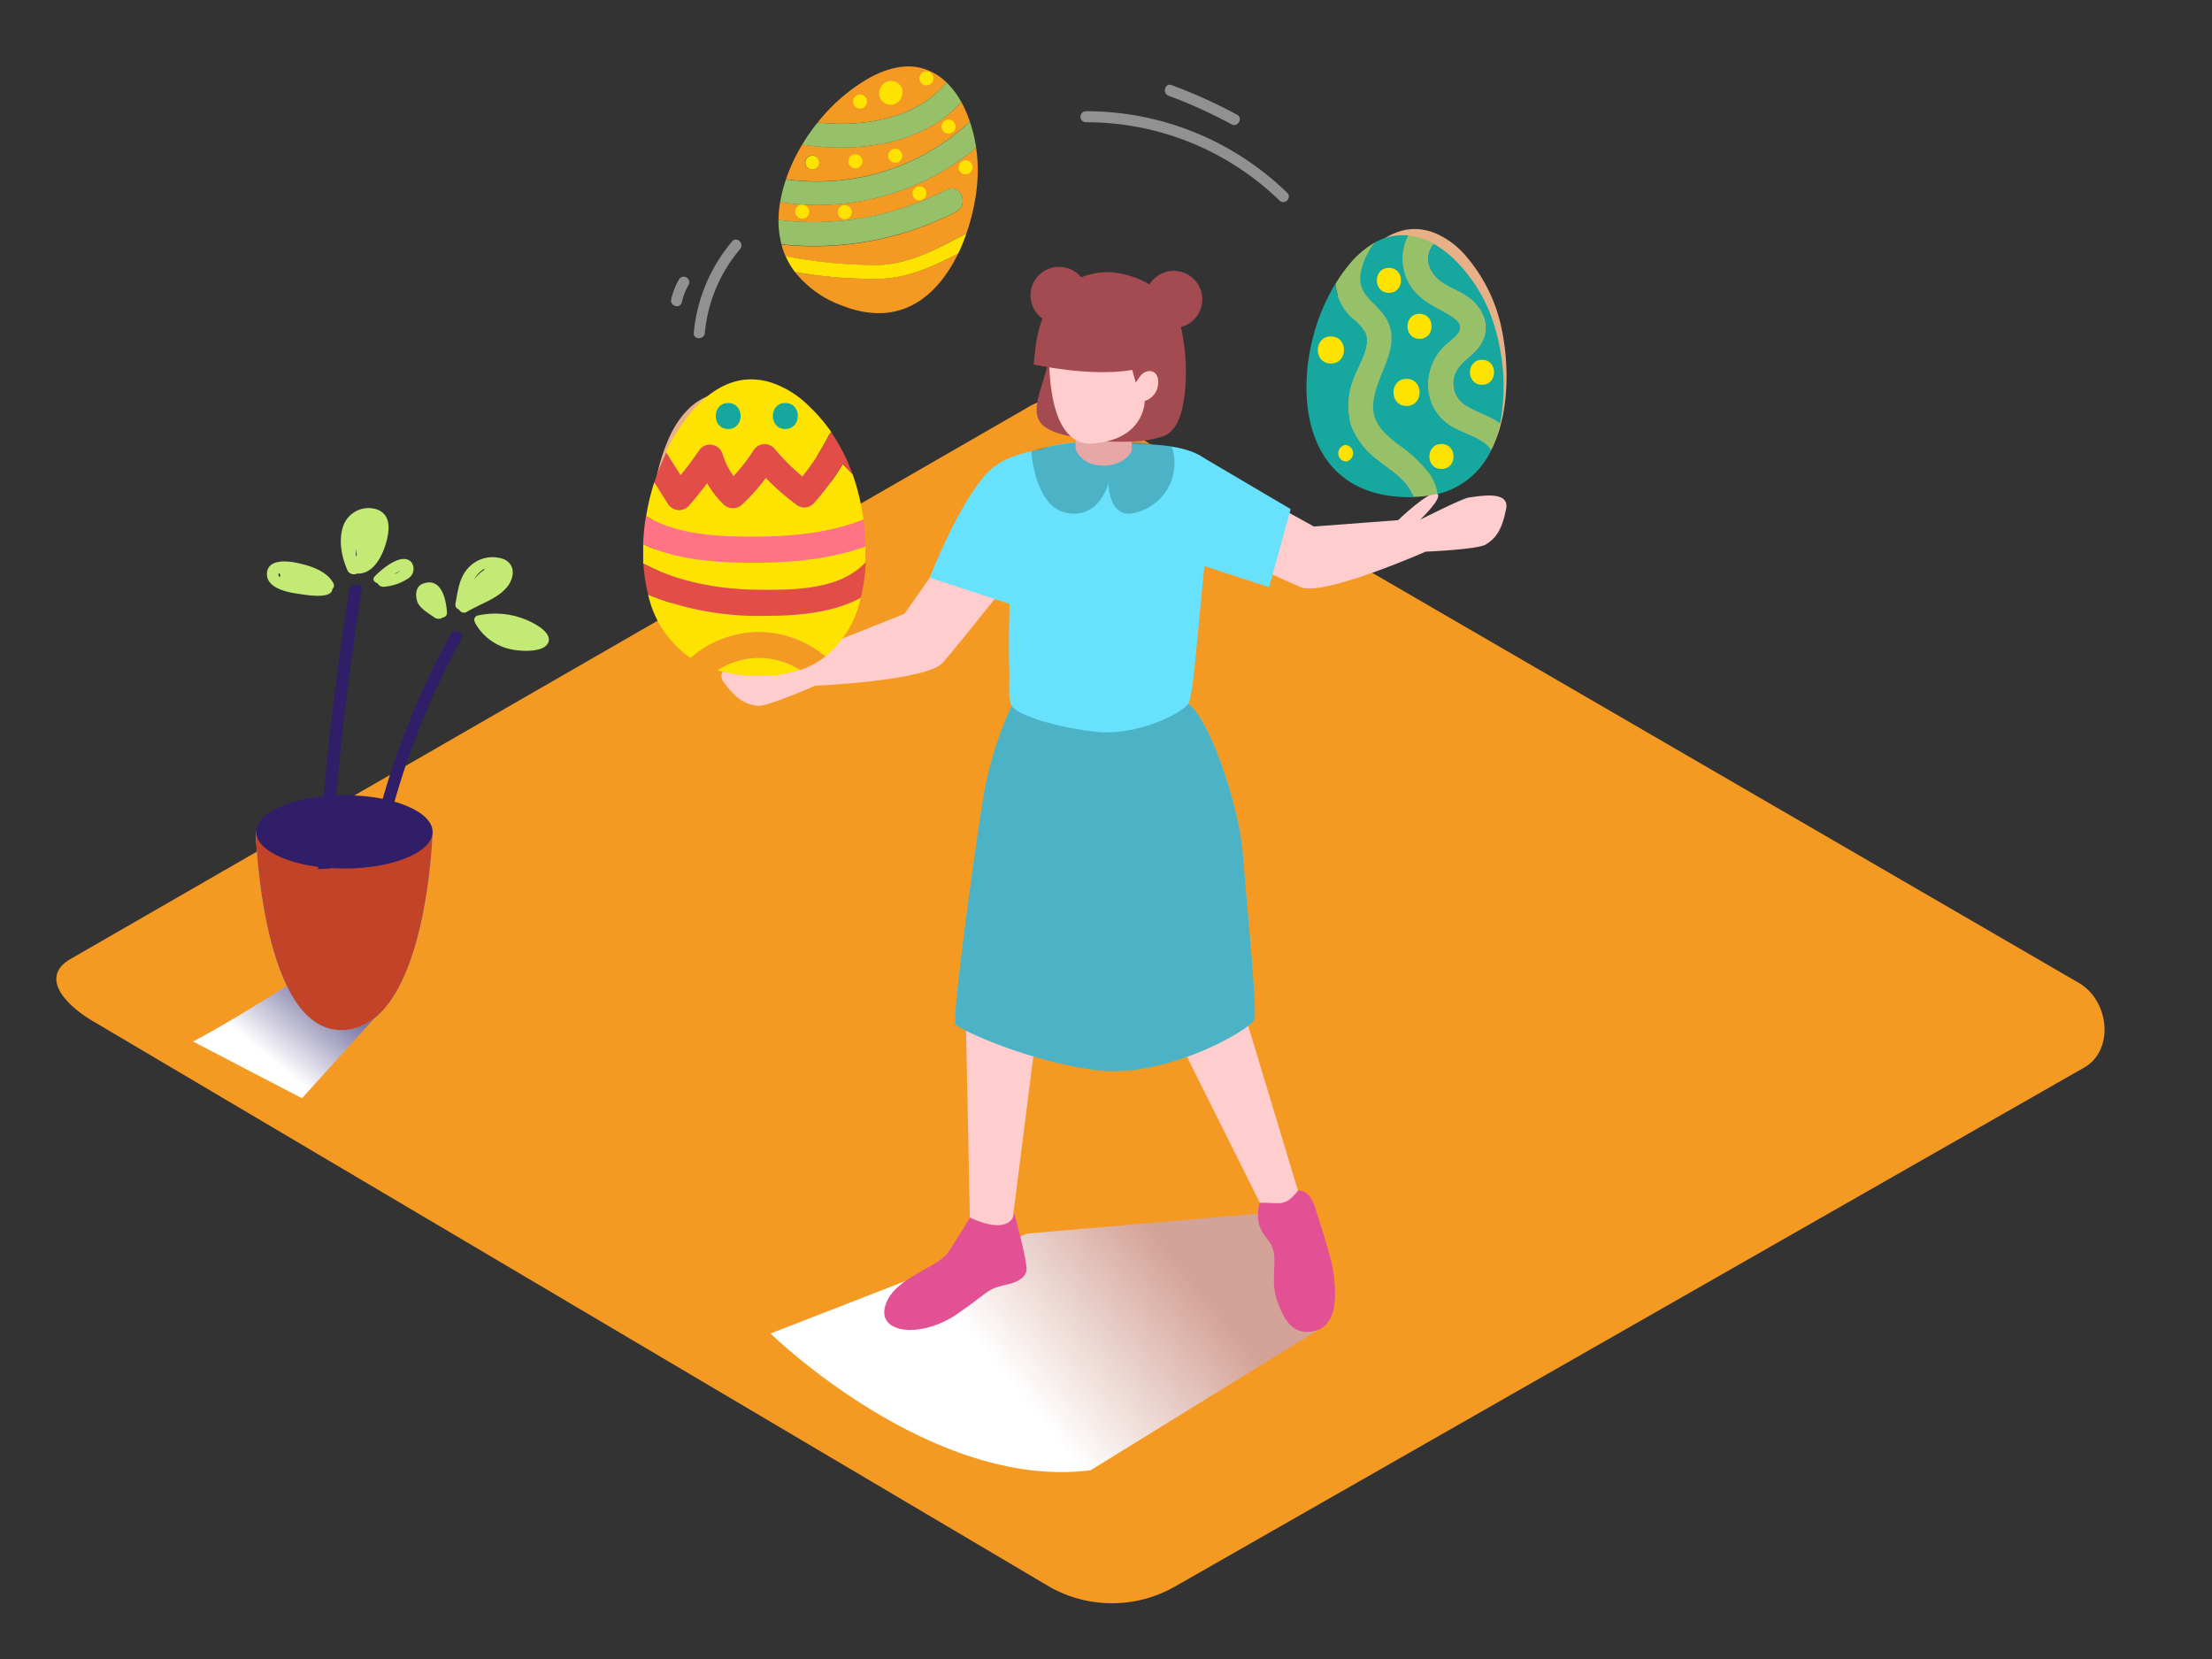 <svg xmlns="http://www.w3.org/2000/svg" xmlns:xlink="http://www.w3.org/1999/xlink" viewBox="0 0 400 300"><rect x="0" y="0" width="400" height="300" fill="#333333" stroke="none"/><defs><linearGradient id="linear-gradient" x1="209.53" y1="223.94" x2="180.67" y2="247.47" gradientUnits="userSpaceOnUse"><stop offset="0" stop-color="#d4a397"/><stop offset="1" stop-color="#fff"/></linearGradient><linearGradient id="linear-gradient-2" x1="64.75" y1="169.97" x2="47.77" y2="190.58" gradientUnits="userSpaceOnUse"><stop offset="0" stop-color="#1b1464"/><stop offset="1" stop-color="#fff"/></linearGradient></defs><title>PP</title><g style="isolation:isolate"><g id="Layer_2" data-name="Layer 2"><path d="M189.89,287,17.39,185c-5.49-3.08-10.2-8.15-4.85-11.46L185.66,73.78c2.6-1.61,6.54-2.66,9.18-1.13L375.92,177.74c5.49,3.19,6.48,12.1,1,15.29L212.62,286.81A22.94,22.94,0,0,1,189.89,287Z" fill="#f49a22"/><path d="M228.94,219.35l-43.11,3.71-46.5,18.08s29.09,28.43,57.89,24.73l41.11-25.36C237,237.5,230.76,222.14,228.94,219.35Z" fill="url(#linear-gradient)" style="mix-blend-mode:multiply"/><path d="M128.34,71.53c-3.32,1.1-5.66,4.16-7.06,7a34.73,34.73,0,0,0-3.22,13.33c-.64,13.43,5.55,29.91,23.2,25.84,16.65-3.83,13.23-22.42,7.89-32.76a29.2,29.2,0,0,0-10.1-11.38,15.1,15.1,0,0,0-6.74-2.51A9.91,9.91,0,0,0,128.34,71.53Z" fill="#e7b087"/><path d="M212.17,95.43s19,9.11,23.1,10.77,22.52-6.44,22.52-6.44,9.47-.39,10.92-1.31c1.66-1.06,2.88-2.41,3.65-6.48.64-3.34-4.86-2.25-6.77-2-1.1.13-8.77,4-8.77,4s4.35-4.14,3-4.73-7,4.82-7,4.82l-15.23,1.15L220.18,85.6Z" fill="#ffcdcd"/><path d="M255.49,41.42c-3.5.12-6.6,2.4-8.75,4.77a34.73,34.73,0,0,0-6.84,11.88c-4.4,12.7-3.1,30.26,15,31.33,17.06,1,19-17.79,16.79-29.21a29.2,29.2,0,0,0-6.49-13.76,15.1,15.1,0,0,0-5.76-4.3A9.91,9.91,0,0,0,255.49,41.42Z" fill="#e7b087"/><path d="M186.48,100s-13.07,16.55-16,19.84S147.42,124,147.42,124s-8.68,3.83-10.39,3.64c-2-.22-3.64-.89-6.13-4.21-2-2.71,3.38-4.16,5.18-4.8,1-.37,9.63-.29,9.63-.29s-5.73-1.8-4.74-2.94,8.38,1.26,8.38,1.26L163.54,111,175,94.71Z" fill="#ffcdcd"/><path d="M174.47,175.13l.91,45s3.31,4,7.64,1.17l6.29-49.61Z" fill="#ffcdcd"/><path d="M227.78,217.42s-.91,3,.38,5.18,1.56,1.61,2.13,3.68-.55,5.63.65,8.9c.74,2,2,5.67,5.32,5.67,6.38,0,5.19-8,4.87-10.74S238,219,238,219s-.86-4-3.27-3.69" fill="#e25194"/><path d="M234.72,215.31,218.62,162l-14,9,23.19,46.49C231.72,217.45,232.3,218.31,234.72,215.31Z" fill="#ffcdcd"/><path d="M182.94,127.64a66.6,66.6,0,0,0-5,15.79c-1.47,8.56-5.87,40.84-5.14,41.81s13.56,6.85,25.73,8.31,27.82-7.34,28.31-9.29-1.49-21.76-2.09-29.83-5.76-24.13-9.9-27.22S182.94,127.64,182.94,127.64Z" fill="#68e1fd"/><path d="M182.94,127.64a66.6,66.6,0,0,0-5,15.79c-1.47,8.56-5.87,40.84-5.14,41.81s13.56,6.85,25.73,8.31,27.82-7.34,28.31-9.29-1.49-21.76-2.09-29.83-5.76-24.13-9.9-27.22S182.94,127.64,182.94,127.64Z" fill="#093e3e" opacity="0.29"/><path d="M205.56,80.34s14.93-.59,14,6.57c-2.72,20.61-3.44,38.35-4.66,40.29s-9.45,5.81-16.32,5.17-14.7-3-15.63-4.74c-.73-1.35-.38-3.91-.43-5.37-.11-3.72-.09-7.45,0-11.18.06-4.31.17-8.63.39-12.94.21-4.07.05-8.89,1.21-12.79C186.14,78.41,199.89,79.95,205.56,80.34Z" fill="#68e1fd"/><path d="M175.38,220.17s-1.89,3.23-3.88,6.22-9.85,4.57-11.41,9.7,6.58,6,13.14,1.43,4.8-4.28,9.6-5.42c0,0,2.66-.69,2.8-2.43s-2.21-10.23-2.21-10.23S183,223.67,175.38,220.17Z" fill="#e25194"/><path d="M57.59,174.69c-7.36,4.61-14.91,9.5-22.68,13.65l19.7,10.26L68.7,183A41.58,41.58,0,0,1,57.59,174.69Z" fill="url(#linear-gradient-2)" style="mix-blend-mode:multiply"/><path d="M78.24,150.43s-1,35-16,35.84-16-35.84-16-35.84" fill="#6de2fc"/><path d="M78.24,150.43s-1,35-16,35.84-16-35.84-16-35.84" fill="#c24327"/><ellipse cx="62.28" cy="150.43" rx="15.95" ry="6.63" fill="#311e69"/><path d="M66.62,154.95a143.06,143.06,0,0,1,14.95-40.37c.58-1,2.5-.14,1.92.9a141.52,141.52,0,0,0-14.72,39.95C68.54,156.55,66.4,156.07,66.62,154.95Z" fill="#311e69"/><path d="M57.51,157.17q1.64-25.41,5.69-50.67c.18-1.12,2.41-1.14,2.23,0q-4,25.2-5.69,50.58C59,157.09,58.25,157.12,57.51,157.17Z" fill="#311e69"/><path d="M86.51,111.28a14.59,14.59,0,0,1,7.87.5c1.79.63,5.51,2.44,4.78,4.38s-5.23,1.64-7,1.2A9.64,9.64,0,0,1,86,112.79a.86.86,0,0,1-.08-.21A.82.82,0,0,1,86.51,111.28Z" fill="#c3ea75"/><path d="M83,110.22a1,1,0,0,0,1.49.38c2.44-1.44,5.49-2.34,7.2-4.44,1.2-1.47,1.71-3.89-.48-5A5.92,5.92,0,0,0,85,102.37c-2,1.85-2.19,4.53-2.65,6.83A.92.92,0,0,0,83,110.22Zm4.61-7.4-.05.23a7.53,7.53,0,0,0-1.85,1.77A5.07,5.07,0,0,1,87.61,102.83Z" fill="#c3ea75"/><path d="M76.52,105.53c3.6-1.29,4.22,3.64,4.31,5.3a.81.81,0,0,1-.74.82,1.32,1.32,0,0,1-1.55,0c-1.21-.87-2.75-1.7-3.13-3C75.12,107.62,75.12,106,76.52,105.53Z" fill="#c3ea75"/><path d="M62.88,103.23a1.31,1.31,0,0,0,1.73.47,1.45,1.45,0,0,0,.57,0c2.78-.33,4.19-3.87,4.69-5.73s1-4.89-1.74-5.86a4.85,4.85,0,0,0-6,2.84C61.14,97.6,61.75,100.71,62.88,103.23Zm1.51-2.52a4.67,4.67,0,0,1,.05-1.43,6.89,6.89,0,0,0,.08,1v0C64.49,100.45,64.44,100.58,64.39,100.71Z" fill="#c3ea75"/><path d="M48.27,103.71c-.1,2.28,2.73,3.21,5.08,3.57,1.46.23,6.66,1.26,6.76-.79a.8.8,0,0,0,.19-1c-1.16-2.17-3.9-3.12-6.58-3.7C51.49,101.32,48.38,101.23,48.27,103.71Zm2.18-.1a2.86,2.86,0,0,0,.29.37.88.88,0,0,0-.15.41A.58.58,0,0,1,50.45,103.61Z" fill="#c3ea75"/><path d="M68.27,105.47a1.2,1.2,0,0,0,1.31.62,9.27,9.27,0,0,0,4.22-1.48,2.06,2.06,0,0,0,.64-2.89c-1.72-2.07-5.67,1.42-6.7,2.54C67.26,104.78,67.67,105.29,68.27,105.47Zm3.12-1.69-.19.06,1.13-.61h0A2.67,2.67,0,0,1,71.39,103.78Z" fill="#c3ea75"/><path d="M175.39,22c-.25-.73-.54-1.46-.86-2.18q-.32-.7-.69-1.38c-6.87,7.77-18.89,9.21-28.77,7.7a33,33,0,0,0-2.94,6.26A40.51,40.51,0,0,0,175.39,22Zm-29,8.55a1.26,1.26,0,0,1,.94-2.34A1.26,1.26,0,0,1,146.43,30.57Z" fill="#f49a22"/><path d="M174.75,42.25a38.12,38.12,0,0,0,1.86-8.09,29.21,29.21,0,0,0-.09-7.45,44.86,44.86,0,0,1-35.45,9.83,20.8,20.8,0,0,0-.29,3.24,52.47,52.47,0,0,0,30.41-5.46c2.48-1.28,4.16,2.7,1.7,4a56.33,56.33,0,0,1-31.57,5.91,14.58,14.58,0,0,0,.74,2.13,88.92,88.92,0,0,0,16.42,1.6C164.44,47.85,169.57,44.9,174.75,42.25Z" fill="#f49a22"/><path d="M171.15,14.89c-.24-.23-.5-.46-.76-.67a10.12,10.12,0,0,0-3.49-1.83c-3.31-1-6.88.16-9.57,1.63a32.2,32.2,0,0,0-9.47,8.14C156.24,23,165.73,21.55,171.15,14.89Z" fill="#f49a22"/><path d="M159.13,50.41a81.34,81.34,0,0,1-15.4-1.25,19.21,19.21,0,0,0,8.68,6.15c10.46,4.06,17.18-1.85,20.86-9.48C168.8,48.12,164.26,50.26,159.13,50.41Z" fill="#f49a22"/><path d="M161.9,14.79c-2.58-1-4.19,3-1.61,4S164.48,15.83,161.9,14.79Z" fill="#fee300"/><path d="M155.16,28a1.26,1.26,0,0,0-.94,2.34A1.26,1.26,0,0,0,155.16,28Z" fill="#fee300"/><path d="M156,17.2a1.26,1.26,0,0,0-.94,2.34A1.26,1.26,0,0,0,156,17.2Z" fill="#fee300"/><path d="M168,13a1.26,1.26,0,0,0-.94,2.34A1.26,1.26,0,0,0,168,13Z" fill="#fee300"/><path d="M162.37,27a1.26,1.26,0,0,0-.94,2.34A1.26,1.26,0,0,0,162.37,27Z" fill="#fee300"/><path d="M172,21.72a1.26,1.26,0,0,0-.94,2.34A1.26,1.26,0,0,0,172,21.72Z" fill="#fee300"/><path d="M145.54,37.11a1.26,1.26,0,0,0-.94,2.34A1.26,1.26,0,0,0,145.54,37.11Z" fill="#fee300"/><path d="M153.23,37.2a1.26,1.26,0,0,0-.94,2.34A1.26,1.26,0,0,0,153.23,37.2Z" fill="#fee300"/><path d="M166.74,33.79a1.26,1.26,0,0,0-.94,2.34A1.26,1.26,0,0,0,166.74,33.79Z" fill="#fee300"/><path d="M175.08,29.09a1.26,1.26,0,0,0-.94,2.34A1.26,1.26,0,0,0,175.08,29.09Z" fill="#fee300"/><path d="M173.83,18.45a14.4,14.4,0,0,0-2.68-3.56c-5.42,6.67-14.92,8.11-23.3,7.27l-.37.46a36.25,36.25,0,0,0-2.42,3.54C154.94,27.66,167,26.22,173.83,18.45Z" fill="#96c168"/><path d="M176.52,26.72a25.78,25.78,0,0,0-1.13-4.7,40.51,40.51,0,0,1-33.26,10.41,25.88,25.88,0,0,0-1.05,4.13A44.86,44.86,0,0,0,176.52,26.72Z" fill="#96c168"/><path d="M172.89,38.3c2.46-1.27.78-5.25-1.7-4a52.47,52.47,0,0,1-30.41,5.46,16.66,16.66,0,0,0,.54,4.42A56.33,56.33,0,0,0,172.89,38.3Z" fill="#96c168"/><path d="M147.37,28.23a1.26,1.26,0,0,0-.94,2.34A1.26,1.26,0,0,0,147.37,28.23Z" fill="#fee300"/><path d="M174.75,42.25c-5.17,2.65-10.31,5.6-16.26,5.68a88.92,88.92,0,0,1-16.42-1.6,14.27,14.27,0,0,0,1.67,2.84,81.34,81.34,0,0,0,15.4,1.25c5.13-.15,9.66-2.29,14.14-4.58A33.9,33.9,0,0,0,174.75,42.25Z" fill="#fee300"/><path d="M123.06,85.92c1.15-1.43,2.24-2.89,3.28-4.4a2.38,2.38,0,0,1,4.3.56,13.12,13.12,0,0,0,2,4,32.88,32.88,0,0,0,3.59-4.62,2.37,2.37,0,0,1,3.69-.48,41.33,41.33,0,0,0,5.18,5.16,41.91,41.91,0,0,0,4.75-7.37,2,2,0,0,1,.49-.61,29.46,29.46,0,0,0-4-4.67,17.57,17.57,0,0,0-7-4.35,12,12,0,0,0-4.64-.48c-4.06.4-7.49,3.2-9.81,6a35.14,35.14,0,0,0-4.48,7.08l0,0Z" fill="#fee300"/><path d="M117.2,107.53A18.87,18.87,0,0,0,124.9,119a18.6,18.6,0,0,1,24.35-.28,18.7,18.7,0,0,0,6.4-10.62c-5.12,2.8-11.52,3.27-17.36,3.29A53.41,53.41,0,0,1,117.2,107.53Z" fill="#fee300"/><path d="M129.69,121.2a26.25,26.25,0,0,0,8,1.06,21.78,21.78,0,0,0,6.94-1.12A13.77,13.77,0,0,0,129.69,121.2Z" fill="#fee300"/><path d="M116.31,98.41c0,1.17,0,2.34,0,3.5,6.33,3.35,13.48,4.63,20.65,4.73,6.21.09,15,.08,19.54-5,0-.95,0-1.89,0-2.84-6.52,2.31-13.58,3-20.51,2.94C129.43,101.74,122.3,101.25,116.31,98.41Z" fill="#fee300"/><path d="M136.7,97.06c6.61,0,13.32-.67,19.44-3.1a44.32,44.32,0,0,0-1.14-5.6c-.24-.87-.52-1.74-.82-2.6l-1.77-1.84a46.88,46.88,0,0,1-5.29,7.15,2.35,2.35,0,0,1-2.85.37,46.7,46.7,0,0,1-5.76-5,37.85,37.85,0,0,1-4.3,4.79,2.4,2.4,0,0,1-3.32,0,18,18,0,0,1-3-3.85q-1.64,2.15-3.41,4.19a2.37,2.37,0,0,1-3.69-.48l-2.47-3.91c-.14.44-.28.88-.4,1.32a42.92,42.92,0,0,0-1.08,4.85C122.61,96.8,130,97.08,136.7,97.06Z" fill="#fee300"/><path d="M124.46,91.57q1.78-2,3.41-4.19a18,18,0,0,0,3,3.85,2.4,2.4,0,0,0,3.32,0,37.85,37.85,0,0,0,4.3-4.79,46.7,46.7,0,0,0,5.76,5,2.35,2.35,0,0,0,2.85-.37,46.88,46.88,0,0,0,5.29-7.15l1.77,1.84a33.07,33.07,0,0,0-3.83-7.56,2,2,0,0,0-.49.61,41.91,41.91,0,0,1-4.75,7.37A41.33,41.33,0,0,1,139.94,81a2.37,2.37,0,0,0-3.69.48,32.88,32.88,0,0,1-3.59,4.62,13.12,13.12,0,0,1-2-4,2.38,2.38,0,0,0-4.3-.56c-1,1.51-2.14,3-3.28,4.4l-2.59-4.1,0,0a41.57,41.57,0,0,0-2.15,5.4l2.47,3.91A2.37,2.37,0,0,0,124.46,91.57Z" fill="#e24e47"/><path d="M136.7,97.06c-6.68,0-14.09-.26-19.89-3.71a40.79,40.79,0,0,0-.51,5.06c6,2.84,13.12,3.32,19.73,3.35,6.93,0,14-.62,20.51-2.94a44.75,44.75,0,0,0-.41-4.87C150,96.39,143.31,97,136.7,97.06Z" fill="#ff7384"/><path d="M137,106.65c-7.16-.1-14.31-1.39-20.65-4.73a29.79,29.79,0,0,0,.86,5.61,53.41,53.41,0,0,0,21.1,3.83c5.84,0,12.24-.5,17.36-3.29a32.59,32.59,0,0,0,.88-6.4C152,106.73,143.2,106.73,137,106.65Z" fill="#e24e47"/><path d="M124.9,119a18.51,18.51,0,0,0,4.79,2.24,13.77,13.77,0,0,1,15-.06,16,16,0,0,0,4.58-2.46A18.6,18.6,0,0,0,124.9,119Z" fill="#f49a22"/><path d="M131.67,72.88c-3,0-3,4.7,0,4.7S134.7,72.88,131.67,72.88Z" fill="#16a79e"/><path d="M142,72.88c-3,0-3,4.7,0,4.7S145.08,72.88,142,72.88Z" fill="#16a79e"/><path d="M249.17,83.18A14,14,0,0,1,244.36,77a13.25,13.25,0,0,1,.63-9c.87-2.21,3-5.46,1.94-7.89a10,10,0,0,0-2.45-2.65,9.6,9.6,0,0,1-3-6.15,35.92,35.92,0,0,0-3.8,8.76c-3.66,12.83-1.13,30,17.52,29.84h.32a4.79,4.79,0,0,0-.55-1.43C253.63,86.23,251.17,84.79,249.17,83.18Z" fill="#16a79e"/><path d="M252.81,80.33c-2.39-1.84-4.65-3.89-4.47-7.15.32-5.76,6.14-11.1,1.58-16.68-1.89-2.3-4.24-3.43-3.89-6.84a11.87,11.87,0,0,1,2.73-5.88,16.7,16.7,0,0,0-4.83,4.1,29.33,29.33,0,0,0-2.42,3.43,9.6,9.6,0,0,0,3,6.15,10,10,0,0,1,2.45,2.65C248,62.55,245.86,65.79,245,68a13.25,13.25,0,0,0-.63,9,14,14,0,0,0,4.81,6.14c2,1.6,4.46,3,5.82,5.29a4.79,4.79,0,0,1,.55,1.43,20.18,20.18,0,0,0,4.44-.57,8.87,8.87,0,0,0-1.39-3.6A25.09,25.09,0,0,0,252.81,80.33Z" fill="#96c168"/><path d="M268.86,80.43c-2.14-1.88-5.21-2.28-7.42-4.1-4.39-3.62-4-10.17-.06-13.9.8-.75,2.14-1.55,2.57-2.6.51-1.24-.65-2.13-1.62-2.74-2.57-1.61-5.14-2.45-7-5.06a9.1,9.1,0,0,1-.64-9.44,10.08,10.08,0,0,0-2.14,0,10.27,10.27,0,0,0-3.83,1.21A11.87,11.87,0,0,0,246,49.67c-.35,3.4,2,4.53,3.89,6.84,4.57,5.57-1.25,10.91-1.58,16.68-.18,3.27,2.08,5.31,4.47,7.15a25.09,25.09,0,0,1,5.78,5.4,8.87,8.87,0,0,1,1.39,3.6,14.19,14.19,0,0,0,9.7-8A6.9,6.9,0,0,0,268.86,80.43Z" fill="#16a79e"/><path d="M259,49.29c1.64,2.55,4.85,3,7.06,4.89s3.28,4.6,2.13,7.3c-1,2.42-3.61,3.42-4.85,5.62a4.71,4.71,0,0,0,1.81,6.31c2,1.23,4.25,1.83,6.14,3.19a36.94,36.94,0,0,0-.76-16.64,28.4,28.4,0,0,0-7.6-13.11,18,18,0,0,0-3.71-2.78A4.27,4.27,0,0,0,259,49.29Z" fill="#16a79e"/><path d="M265.1,73.4a4.71,4.71,0,0,1-1.81-6.31c1.24-2.2,3.82-3.19,4.85-5.62,1.15-2.69,0-5.48-2.13-7.3s-5.43-2.35-7.06-4.89a4.27,4.27,0,0,1,.24-5.24,12.66,12.66,0,0,0-2.5-1.06,11.35,11.35,0,0,0-2-.4,9.1,9.1,0,0,0,.64,9.44c1.83,2.61,4.39,3.45,7,5.06,1,.6,2.13,1.49,1.62,2.74-.43,1-1.78,1.85-2.57,2.6-4,3.73-4.33,10.28.06,13.9,2.22,1.83,5.28,2.22,7.42,4.1a6.9,6.9,0,0,1,.83.87,21.32,21.32,0,0,0,1.56-4.72C269.36,75.24,267.12,74.63,265.1,73.4Z" fill="#96c168"/><path d="M251.16,48.44c-2.91,0-2.91,4.52,0,4.52S254.07,48.44,251.16,48.44Z" fill="#fee300"/><path d="M256.7,56.75c-2.91,0-2.91,4.52,0,4.52S259.61,56.75,256.7,56.75Z" fill="#fee300"/><path d="M260.66,80.29c-2.91,0-2.91,4.52,0,4.52S263.57,80.29,260.66,80.29Z" fill="#fee300"/><path d="M268,65.06c-2.91,0-2.91,4.52,0,4.52S270.89,65.06,268,65.06Z" fill="#fee300"/><path d="M254.35,68.51c-3.15,0-3.16,4.9,0,4.9S257.5,68.51,254.35,68.51Z" fill="#fee300"/><path d="M240.67,60.84c-3.15,0-3.16,4.9,0,4.9S243.83,60.84,240.67,60.84Z" fill="#fee300"/><path d="M243.34,80.46a1.51,1.51,0,0,0,0,3A1.51,1.51,0,0,0,243.34,80.46Z" fill="#fee300"/><path d="M232.77,34.86a52.16,52.16,0,0,0-36.39-14.75,1,1,0,0,0,0,2,50.08,50.08,0,0,1,35,14.16C232.28,37.17,233.7,35.76,232.77,34.86Z" fill="#919191"/><path d="M223.7,20.75a90.37,90.37,0,0,0-11.84-5.36c-1.21-.45-1.73,1.49-.53,1.93a86.74,86.74,0,0,1,11.36,5.16C223.83,23.1,224.84,21.37,223.7,20.75Z" fill="#919191"/><path d="M132.41,43.64a29.7,29.7,0,0,0-6.95,16.56c-.12,1.28,1.88,1.27,2,0a27.33,27.33,0,0,1,6.36-15.14C134.65,44.08,133.24,42.66,132.41,43.64Z" fill="#919191"/><path d="M122.82,50.47a13.45,13.45,0,0,0-1.45,3.65c-.29,1.25,1.64,1.79,1.93.53a11.55,11.55,0,0,1,1.24-3.17A1,1,0,0,0,122.82,50.47Z" fill="#919191"/><path d="M193.68,80.86s-10.63-.28-15.22,4.71c-5.29,5.75-10.34,18.89-10.34,18.89l15.21,5" fill="#68e1fd"/><path d="M186.5,81.59s.56,10.12,6.47,11.18,7.49-5.45,7.49-5.45-.07,5.76,3.86,5.56a9.21,9.21,0,0,0,7.56-12.14S197.75,78.06,186.5,81.59Z" fill="#093e3e" opacity="0.29"/><polyline points="217.64 82.78 233.39 92.06 229.49 106.18 213.67 101.03" fill="#68e1fd"/><path d="M194.5,76.72v4.54s1,2.94,5,2.94,5.17-2.69,5.17-2.69V77.45" fill="#e8a7a7"/><path d="M200.7,49.23s11.42.26,13.17,11.55a36.71,36.71,0,0,1,.23,11.48c-.41,2.48-1.13,5.57-3.7,6.61a20,20,0,0,1-6.64,1,37.12,37.12,0,0,1-6.84-.42c-2.49-.38-5.78-.77-7.91-2.21-2.82-1.91-1.08-5.95-.33-8.54.61-2.12,1.29-4.23,2-6.32" fill="#a44b52"/><path d="M189.81,61.84S188.35,81,197.72,80.2,207,72.51,207,72.51a3.45,3.45,0,0,0,2.43-3.19c.17-2.62-2.23-2.77-3.28-1.23,0,0-.8-7.46-5.86-8.67S189.87,60.32,189.81,61.84Z" fill="#ffcdcd"/><path d="M200.7,49.23s-12-1.07-13.53,14.28l-.26,2.39s10.1,2.3,17.83,1l.64,2.27.78-1.13S211.52,52.93,200.7,49.23Z" fill="#a44b52"/><circle cx="212.26" cy="54.15" r="5.16" transform="translate(135.68 259.38) rotate(-83.85)" fill="#a44b52"/><circle cx="191.52" cy="53.42" r="5.16" transform="translate(117.88 238.11) rotate(-83.85)" fill="#a44b52"/></g></g></svg>